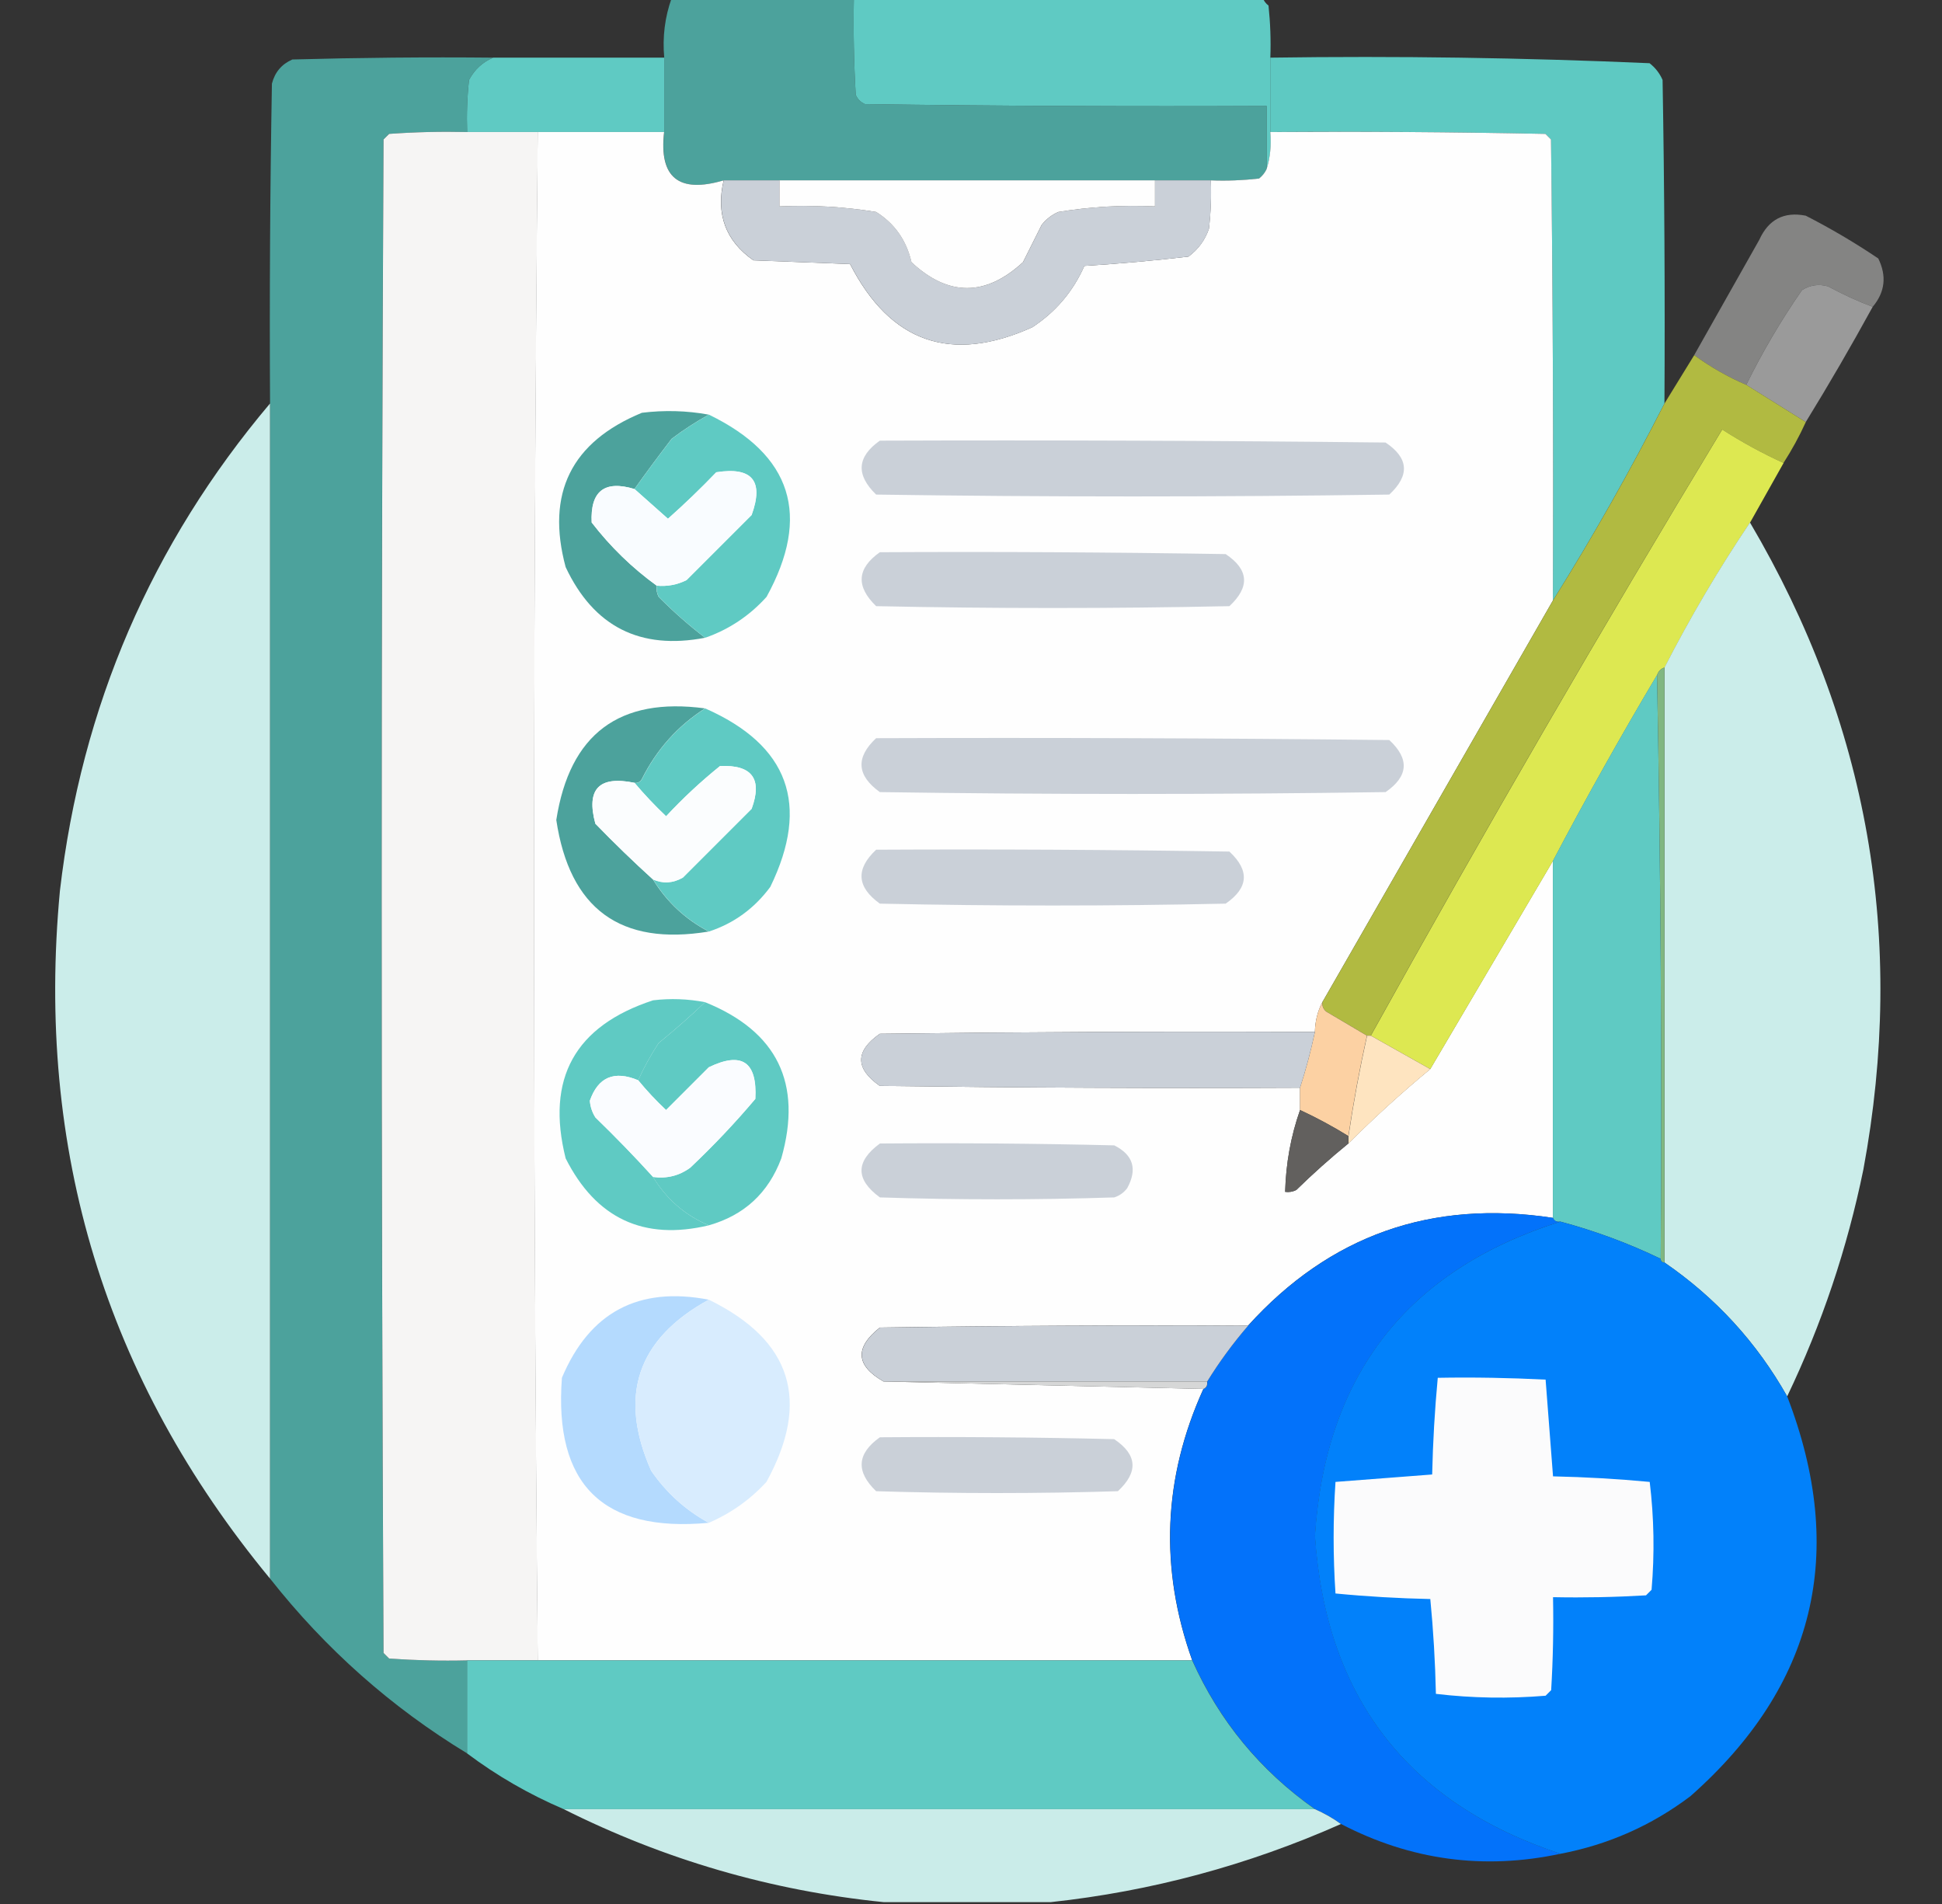<svg width="51" height="50" viewBox="0 0 51 50" fill="none" xmlns="http://www.w3.org/2000/svg">
<rect x="0" y="0" width="51" height="50" fill="#333333" stroke="none"/>
<g clip-path="url(#clip0_556_53720)">
<path fill-rule="evenodd" clip-rule="evenodd" d="M17.639 -0.049C19.234 -0.049 20.829 -0.049 22.424 -0.049C22.408 0.798 22.424 1.645 22.473 2.49C22.522 2.604 22.603 2.686 22.717 2.734C26.232 2.783 29.748 2.799 33.264 2.783C33.264 3.337 33.264 3.89 33.264 4.443C33.22 4.537 33.155 4.618 33.069 4.688C32.647 4.736 32.224 4.753 31.799 4.736C31.311 4.736 30.823 4.736 30.334 4.736C27.046 4.736 23.759 4.736 20.471 4.736C19.983 4.736 19.494 4.736 19.006 4.736C17.826 5.085 17.305 4.662 17.444 3.467C17.444 2.816 17.444 2.165 17.444 1.514C17.395 0.971 17.46 0.45 17.639 -0.049Z" fill="#4CA29C"/>
<path opacity="0.998" fill-rule="evenodd" clip-rule="evenodd" d="M22.424 -0.049C26.005 -0.049 29.585 -0.049 33.166 -0.049C33.194 0.028 33.243 0.093 33.313 0.146C33.361 0.601 33.378 1.057 33.361 1.514C33.361 2.165 33.361 2.816 33.361 3.467C33.392 3.813 33.359 4.138 33.264 4.443C33.264 3.89 33.264 3.337 33.264 2.783C29.748 2.799 26.232 2.783 22.717 2.734C22.603 2.686 22.522 2.604 22.473 2.49C22.424 1.645 22.408 0.798 22.424 -0.049Z" fill="#5FCAC3"/>
<path fill-rule="evenodd" clip-rule="evenodd" d="M12.951 1.514C12.674 1.63 12.463 1.825 12.317 2.1C12.268 2.554 12.252 3.01 12.268 3.467C11.583 3.451 10.9 3.467 10.217 3.516C10.168 3.564 10.119 3.613 10.071 3.662C10.005 16.911 10.005 30.16 10.071 43.408C10.119 43.457 10.168 43.506 10.217 43.555C10.9 43.603 11.583 43.62 12.268 43.603C12.268 44.417 12.268 45.231 12.268 46.045C10.276 44.835 8.551 43.305 7.092 41.455C7.092 31.169 7.092 20.882 7.092 10.596C7.076 7.796 7.092 4.997 7.141 2.197C7.218 1.896 7.397 1.685 7.678 1.562C9.435 1.514 11.193 1.497 12.951 1.514Z" fill="#4CA29C"/>
<path fill-rule="evenodd" clip-rule="evenodd" d="M12.951 1.514C14.449 1.514 15.946 1.514 17.444 1.514C17.444 2.165 17.444 2.816 17.444 3.467C16.337 3.467 15.23 3.467 14.123 3.467C13.505 3.467 12.886 3.467 12.268 3.467C12.252 3.01 12.268 2.554 12.317 2.1C12.463 1.825 12.674 1.63 12.951 1.514Z" fill="#5FCAC3"/>
<path opacity="0.992" fill-rule="evenodd" clip-rule="evenodd" d="M33.359 1.514C36.688 1.466 40.008 1.515 43.32 1.66C43.472 1.779 43.586 1.925 43.662 2.1C43.711 4.931 43.727 7.763 43.711 10.596C42.808 12.369 41.832 14.095 40.781 15.771C40.798 11.735 40.781 7.698 40.732 3.662C40.684 3.613 40.635 3.564 40.586 3.516C38.177 3.467 35.769 3.45 33.359 3.467C33.359 2.816 33.359 2.165 33.359 1.514Z" fill="#5FCAC3"/>
<path fill-rule="evenodd" clip-rule="evenodd" d="M12.27 3.467C12.888 3.467 13.507 3.467 14.125 3.467C13.995 16.846 13.995 30.225 14.125 43.603C13.507 43.603 12.888 43.603 12.27 43.603C11.585 43.62 10.902 43.603 10.219 43.555C10.17 43.506 10.121 43.457 10.072 43.408C10.007 30.16 10.007 16.911 10.072 3.662C10.121 3.613 10.17 3.564 10.219 3.516C10.902 3.467 11.585 3.451 12.27 3.467Z" fill="#F6F5F4"/>
<path fill-rule="evenodd" clip-rule="evenodd" d="M14.121 3.467C15.228 3.467 16.335 3.467 17.441 3.467C17.303 4.662 17.824 5.085 19.004 4.736C18.797 5.628 19.057 6.328 19.785 6.836C20.631 6.868 21.478 6.901 22.324 6.934C23.383 9.001 24.978 9.554 27.109 8.594C27.724 8.191 28.18 7.653 28.477 6.982C29.393 6.926 30.305 6.844 31.211 6.738C31.468 6.547 31.647 6.303 31.748 6.006C31.797 5.584 31.813 5.161 31.797 4.736C32.221 4.753 32.644 4.736 33.066 4.688C33.152 4.618 33.218 4.537 33.262 4.443C33.357 4.138 33.39 3.813 33.359 3.467C35.768 3.451 38.177 3.467 40.586 3.516C40.635 3.564 40.684 3.613 40.732 3.662C40.781 7.698 40.797 11.735 40.781 15.771C38.763 19.287 36.745 22.803 34.727 26.318C34.603 26.553 34.538 26.814 34.531 27.1C30.723 27.083 26.914 27.1 23.105 27.148C22.454 27.604 22.454 28.06 23.105 28.516C26.784 28.564 30.462 28.581 34.141 28.564C34.141 28.76 34.141 28.955 34.141 29.15C33.9 29.835 33.77 30.551 33.75 31.299C33.853 31.313 33.95 31.297 34.043 31.25C34.483 30.819 34.939 30.413 35.41 30.029C36.094 29.345 36.811 28.694 37.559 28.076C38.634 26.25 39.709 24.427 40.781 22.607C40.781 25.732 40.781 28.857 40.781 31.982C37.589 31.497 34.92 32.441 32.773 34.814C29.551 34.798 26.328 34.814 23.105 34.863C22.44 35.39 22.472 35.862 23.203 36.279C26.003 36.344 28.802 36.41 31.602 36.475C30.543 38.809 30.445 41.185 31.309 43.603C25.579 43.603 19.85 43.603 14.121 43.603C13.991 30.225 13.991 16.846 14.121 3.467Z" fill="#FEFEFE"/>
<path fill-rule="evenodd" clip-rule="evenodd" d="M19.006 4.736C19.494 4.736 19.983 4.736 20.471 4.736C20.471 4.964 20.471 5.192 20.471 5.42C21.326 5.38 22.172 5.429 23.01 5.566C23.498 5.873 23.807 6.313 23.938 6.885C24.907 7.791 25.884 7.791 26.867 6.885C27.03 6.559 27.193 6.234 27.356 5.908C27.474 5.757 27.621 5.643 27.795 5.566C28.634 5.429 29.48 5.38 30.334 5.42C30.334 5.192 30.334 4.964 30.334 4.736C30.823 4.736 31.311 4.736 31.799 4.736C31.815 5.161 31.799 5.584 31.75 6.006C31.65 6.303 31.471 6.547 31.213 6.738C30.307 6.844 29.396 6.926 28.479 6.982C28.182 7.653 27.727 8.191 27.112 8.594C24.98 9.554 23.385 9.001 22.326 6.934C21.48 6.901 20.634 6.868 19.788 6.836C19.06 6.328 18.799 5.628 19.006 4.736Z" fill="#CAD0D8"/>
<path fill-rule="evenodd" clip-rule="evenodd" d="M20.469 4.736C23.756 4.736 27.044 4.736 30.332 4.736C30.332 4.964 30.332 5.192 30.332 5.42C29.477 5.38 28.631 5.429 27.793 5.566C27.619 5.643 27.472 5.757 27.354 5.908C27.191 6.234 27.028 6.559 26.865 6.885C25.882 7.791 24.905 7.791 23.936 6.885C23.805 6.313 23.496 5.873 23.008 5.566C22.169 5.429 21.323 5.38 20.469 5.42C20.469 5.192 20.469 4.964 20.469 4.736Z" fill="#FEFEFE"/>
<path fill-rule="evenodd" clip-rule="evenodd" d="M49.18 8.057C48.783 7.908 48.393 7.729 48.008 7.52C47.767 7.451 47.539 7.483 47.324 7.617C46.772 8.412 46.284 9.243 45.859 10.107C45.371 9.896 44.915 9.636 44.492 9.326C45.061 8.32 45.63 7.311 46.201 6.299C46.444 5.763 46.85 5.551 47.422 5.664C48.081 6.001 48.715 6.376 49.326 6.787C49.553 7.249 49.504 7.672 49.18 8.057Z" fill="#848483"/>
<path opacity="0.985" fill-rule="evenodd" clip-rule="evenodd" d="M49.18 8.057C48.617 9.085 48.031 10.094 47.422 11.084C46.901 10.758 46.38 10.433 45.859 10.107C46.284 9.243 46.772 8.412 47.324 7.617C47.539 7.483 47.767 7.451 48.008 7.52C48.393 7.729 48.783 7.908 49.18 8.057Z" fill="#9B9B9B"/>
<path fill-rule="evenodd" clip-rule="evenodd" d="M44.493 9.326C44.917 9.636 45.372 9.896 45.861 10.107C46.382 10.433 46.902 10.758 47.423 11.084C47.253 11.458 47.057 11.816 46.837 12.158C46.28 11.904 45.743 11.611 45.226 11.279C42.05 16.524 38.974 21.83 35.997 27.197C35.965 27.197 35.932 27.197 35.9 27.197C35.548 26.988 35.19 26.777 34.825 26.562C34.752 26.497 34.719 26.416 34.728 26.318C36.746 22.803 38.764 19.287 40.782 15.771C41.833 14.095 42.809 12.369 43.712 10.596C43.973 10.173 44.233 9.749 44.493 9.326Z" fill="#B1BA41"/>
<path opacity="0.99" fill-rule="evenodd" clip-rule="evenodd" d="M7.091 10.596C7.091 20.882 7.091 31.169 7.091 41.455C2.771 36.223 0.932 30.201 1.574 23.389C2.14 18.548 3.979 14.284 7.091 10.596Z" fill="#CDEFEC"/>
<path fill-rule="evenodd" clip-rule="evenodd" d="M18.615 10.889C18.279 11.074 17.953 11.285 17.638 11.523C17.297 11.968 16.971 12.408 16.662 12.842C15.874 12.604 15.5 12.897 15.539 13.721C16.031 14.359 16.601 14.913 17.248 15.381C17.233 15.484 17.249 15.581 17.297 15.674C17.69 16.07 18.097 16.428 18.517 16.748C16.811 17.075 15.591 16.457 14.855 14.893C14.334 12.957 15.001 11.606 16.857 10.84C17.448 10.767 18.034 10.783 18.615 10.889Z" fill="#4CA29C"/>
<path fill-rule="evenodd" clip-rule="evenodd" d="M18.617 10.889C20.799 11.948 21.303 13.543 20.131 15.674C19.683 16.171 19.146 16.529 18.52 16.748C18.099 16.428 17.692 16.07 17.299 15.674C17.252 15.581 17.235 15.484 17.25 15.381C17.525 15.405 17.786 15.357 18.031 15.234C18.601 14.665 19.171 14.095 19.74 13.525C20.065 12.629 19.756 12.254 18.812 12.402C18.404 12.827 17.981 13.234 17.543 13.623C17.246 13.358 16.953 13.097 16.664 12.842C16.973 12.408 17.299 11.968 17.641 11.523C17.956 11.285 18.281 11.074 18.617 10.889Z" fill="#5FCAC3"/>
<path opacity="0.999" fill-rule="evenodd" clip-rule="evenodd" d="M46.84 12.158C46.547 12.679 46.254 13.2 45.961 13.721C45.139 14.941 44.39 16.211 43.715 17.529C43.617 17.562 43.552 17.627 43.52 17.725C42.566 19.329 41.655 20.956 40.785 22.607C39.712 24.427 38.638 26.25 37.562 28.076C37.042 27.783 36.521 27.49 36 27.197C38.977 21.83 42.053 16.524 45.228 11.279C45.746 11.611 46.283 11.904 46.84 12.158Z" fill="#DDE851"/>
<path fill-rule="evenodd" clip-rule="evenodd" d="M23.106 11.572C27.533 11.556 31.96 11.572 36.387 11.621C36.996 12.028 37.028 12.484 36.485 12.988C31.993 13.053 27.501 13.053 23.009 12.988C22.472 12.469 22.504 11.997 23.106 11.572Z" fill="#CAD0D8"/>
<path fill-rule="evenodd" clip-rule="evenodd" d="M17.247 15.381C16.6 14.913 16.03 14.359 15.538 13.721C15.499 12.897 15.873 12.604 16.661 12.842C16.95 13.097 17.242 13.358 17.54 13.623C17.978 13.234 18.401 12.827 18.809 12.402C19.753 12.254 20.062 12.629 19.737 13.525C19.168 14.095 18.598 14.665 18.028 15.234C17.783 15.357 17.522 15.405 17.247 15.381Z" fill="#F9FCFF"/>
<path opacity="0.991" fill-rule="evenodd" clip-rule="evenodd" d="M45.957 13.721C49.066 18.997 50.059 24.661 48.935 30.713C48.511 32.784 47.844 34.77 46.934 36.67C46.133 35.251 45.059 34.079 43.711 33.154C43.711 27.946 43.711 22.738 43.711 17.529C44.386 16.211 45.135 14.941 45.957 13.721Z" fill="#CDEFEC"/>
<path fill-rule="evenodd" clip-rule="evenodd" d="M23.106 14.502C26.134 14.486 29.161 14.502 32.188 14.551C32.797 14.958 32.829 15.414 32.286 15.918C29.193 15.983 26.101 15.983 23.009 15.918C22.472 15.399 22.504 14.927 23.106 14.502Z" fill="#CAD0D8"/>
<path fill-rule="evenodd" clip-rule="evenodd" d="M43.711 17.529C43.711 22.738 43.711 27.946 43.711 33.154C43.646 33.154 43.613 33.122 43.613 33.057C43.646 27.929 43.613 22.819 43.516 17.725C43.548 17.627 43.613 17.562 43.711 17.529Z" fill="#80B781"/>
<path fill-rule="evenodd" clip-rule="evenodd" d="M43.516 17.725C43.613 22.819 43.646 27.929 43.613 33.057C42.764 32.648 41.885 32.323 40.977 32.08C40.88 32.097 40.815 32.064 40.781 31.982C40.781 28.857 40.781 25.732 40.781 22.607C41.651 20.956 42.562 19.329 43.516 17.725Z" fill="#5FCAC3"/>
<path fill-rule="evenodd" clip-rule="evenodd" d="M18.516 18.603C17.8 19.06 17.246 19.678 16.855 20.459C16.811 20.537 16.746 20.569 16.66 20.557C15.729 20.364 15.388 20.722 15.635 21.631C16.127 22.139 16.631 22.627 17.148 23.096C17.512 23.687 18 24.143 18.613 24.463C16.293 24.846 14.959 23.869 14.609 21.533C14.961 19.275 16.263 18.299 18.516 18.603Z" fill="#4CA29C"/>
<path fill-rule="evenodd" clip-rule="evenodd" d="M18.52 18.604C20.71 19.569 21.28 21.131 20.229 23.291C19.81 23.857 19.273 24.248 18.617 24.463C18.004 24.143 17.516 23.687 17.152 23.096C17.413 23.211 17.673 23.195 17.934 23.047C18.536 22.445 19.138 21.843 19.74 21.24C20.028 20.454 19.752 20.079 18.91 20.117C18.409 20.521 17.937 20.96 17.494 21.436C17.198 21.155 16.921 20.862 16.664 20.557C16.75 20.569 16.815 20.537 16.859 20.459C17.25 19.678 17.804 19.06 18.52 18.604Z" fill="#5FCAC3"/>
<path fill-rule="evenodd" clip-rule="evenodd" d="M23.009 19.385C27.501 19.369 31.993 19.385 36.485 19.434C37.021 19.93 36.988 20.386 36.388 20.801C31.96 20.866 27.533 20.866 23.106 20.801C22.499 20.365 22.466 19.892 23.009 19.385Z" fill="#CAD0D8"/>
<path fill-rule="evenodd" clip-rule="evenodd" d="M17.15 23.096C16.633 22.627 16.128 22.139 15.636 21.631C15.389 20.722 15.731 20.364 16.662 20.557C16.919 20.862 17.195 21.155 17.492 21.436C17.934 20.96 18.407 20.521 18.908 20.117C19.749 20.079 20.026 20.454 19.738 21.24C19.136 21.842 18.534 22.445 17.931 23.047C17.671 23.195 17.411 23.211 17.15 23.096Z" fill="#FBFDFE"/>
<path fill-rule="evenodd" clip-rule="evenodd" d="M23.009 22.314C26.101 22.298 29.194 22.314 32.286 22.363C32.822 22.86 32.789 23.315 32.188 23.73C29.161 23.796 26.134 23.796 23.106 23.73C22.499 23.294 22.466 22.822 23.009 22.314Z" fill="#CAD0D8"/>
<path fill-rule="evenodd" clip-rule="evenodd" d="M18.517 26.318C18.133 26.684 17.726 27.043 17.296 27.392C17.088 27.712 16.909 28.037 16.759 28.369C16.13 28.105 15.706 28.284 15.489 28.906C15.502 29.065 15.551 29.212 15.636 29.346C16.16 29.854 16.665 30.374 17.15 30.908C17.506 31.492 17.994 31.915 18.614 32.178C16.906 32.585 15.653 31.999 14.855 30.42C14.331 28.325 15.096 26.942 17.15 26.269C17.608 26.214 18.064 26.231 18.517 26.318Z" fill="#5FCAC3"/>
<path fill-rule="evenodd" clip-rule="evenodd" d="M18.516 26.318C20.412 27.084 21.079 28.451 20.518 30.42C20.178 31.329 19.543 31.915 18.613 32.178C17.993 31.915 17.505 31.492 17.148 30.908C17.512 30.957 17.837 30.875 18.125 30.664C18.733 30.089 19.303 29.487 19.834 28.857C19.887 27.884 19.481 27.607 18.613 28.027C18.239 28.402 17.865 28.776 17.49 29.15C17.226 28.903 16.982 28.642 16.758 28.369C16.908 28.037 17.087 27.712 17.295 27.393C17.725 27.043 18.132 26.685 18.516 26.318Z" fill="#5FCAC3"/>
<path fill-rule="evenodd" clip-rule="evenodd" d="M34.727 26.318C34.718 26.416 34.751 26.497 34.824 26.562C35.188 26.777 35.547 26.988 35.898 27.197C35.704 28.07 35.541 28.949 35.41 29.834C35 29.58 34.577 29.352 34.141 29.15C34.141 28.955 34.141 28.76 34.141 28.564C34.294 28.091 34.425 27.603 34.531 27.1C34.538 26.814 34.603 26.553 34.727 26.318Z" fill="#FCD1A3"/>
<path fill-rule="evenodd" clip-rule="evenodd" d="M34.531 27.1C34.425 27.603 34.294 28.091 34.141 28.564C30.462 28.581 26.784 28.564 23.105 28.516C22.454 28.06 22.454 27.604 23.105 27.148C26.914 27.1 30.723 27.083 34.531 27.1Z" fill="#CAD0D8"/>
<path fill-rule="evenodd" clip-rule="evenodd" d="M35.902 27.197C35.935 27.197 35.968 27.197 36 27.197C36.521 27.49 37.042 27.783 37.562 28.076C36.815 28.694 36.098 29.345 35.414 30.029C35.414 29.964 35.414 29.899 35.414 29.834C35.545 28.949 35.708 28.07 35.902 27.197Z" fill="#FEE4C0"/>
<path fill-rule="evenodd" clip-rule="evenodd" d="M17.152 30.908C16.668 30.375 16.163 29.854 15.639 29.346C15.553 29.212 15.504 29.065 15.492 28.906C15.709 28.284 16.132 28.105 16.762 28.369C16.986 28.642 17.23 28.903 17.494 29.151C17.869 28.776 18.243 28.402 18.617 28.027C19.485 27.607 19.891 27.884 19.838 28.858C19.307 29.487 18.737 30.089 18.129 30.664C17.841 30.875 17.515 30.957 17.152 30.908Z" fill="#FAFCFF"/>
<path fill-rule="evenodd" clip-rule="evenodd" d="M34.141 29.15C34.577 29.352 35 29.58 35.41 29.834C35.41 29.899 35.41 29.964 35.41 30.029C34.939 30.413 34.483 30.819 34.043 31.25C33.95 31.297 33.853 31.313 33.75 31.299C33.77 30.551 33.9 29.835 34.141 29.15Z" fill="#62605E"/>
<path fill-rule="evenodd" clip-rule="evenodd" d="M23.108 30.029C25.16 30.013 27.21 30.029 29.261 30.078C29.761 30.328 29.875 30.702 29.603 31.201C29.514 31.319 29.401 31.4 29.261 31.445C27.21 31.511 25.159 31.511 23.108 31.445C22.464 30.974 22.464 30.502 23.108 30.029Z" fill="#CAD0D8"/>
<path fill-rule="evenodd" clip-rule="evenodd" d="M40.785 31.982C40.818 32.064 40.883 32.097 40.98 32.08C36.961 33.351 34.813 36.101 34.535 40.332C34.82 44.568 36.968 47.351 40.98 48.681C38.966 49.111 37.045 48.85 35.219 47.9C35.007 47.746 34.779 47.615 34.535 47.51C33.101 46.499 32.027 45.197 31.312 43.603C30.449 41.185 30.546 38.808 31.605 36.474C31.687 36.441 31.72 36.376 31.703 36.279C32.02 35.766 32.378 35.278 32.777 34.814C34.924 32.441 37.593 31.497 40.785 31.982Z" fill="#0372FA"/>
<path opacity="0.994" fill-rule="evenodd" clip-rule="evenodd" d="M40.977 32.08C41.885 32.323 42.764 32.648 43.613 33.057C43.613 33.122 43.646 33.154 43.711 33.154C45.059 34.079 46.133 35.251 46.934 36.67C48.516 40.772 47.67 44.272 44.395 47.168C43.375 47.938 42.236 48.443 40.977 48.682C36.965 47.351 34.816 44.568 34.531 40.332C34.809 36.101 36.957 33.351 40.977 32.08Z" fill="#0382FB"/>
<path fill-rule="evenodd" clip-rule="evenodd" d="M18.614 34.131C16.735 35.161 16.231 36.658 17.101 38.623C17.503 39.205 18.007 39.66 18.614 39.99C15.831 40.251 14.545 38.981 14.757 36.181C15.483 34.459 16.769 33.775 18.614 34.131Z" fill="#B4DAFE"/>
<path fill-rule="evenodd" clip-rule="evenodd" d="M18.614 34.131C20.792 35.193 21.297 36.788 20.128 38.916C19.698 39.383 19.193 39.741 18.614 39.99C18.007 39.66 17.502 39.205 17.1 38.623C16.231 36.658 16.735 35.161 18.614 34.131Z" fill="#D8ECFE"/>
<path fill-rule="evenodd" clip-rule="evenodd" d="M32.777 34.815C32.378 35.278 32.02 35.766 31.703 36.279C28.871 36.279 26.039 36.279 23.206 36.279C22.476 35.862 22.443 35.39 23.109 34.863C26.331 34.815 29.554 34.798 32.777 34.815Z" fill="#CAD0D8"/>
<path fill-rule="evenodd" clip-rule="evenodd" d="M37.758 36.182C38.702 36.165 39.646 36.182 40.59 36.23C40.655 37.077 40.72 37.923 40.785 38.77C41.636 38.788 42.483 38.837 43.324 38.916C43.438 39.858 43.454 40.802 43.373 41.748C43.324 41.797 43.275 41.846 43.227 41.895C42.413 41.943 41.6 41.959 40.785 41.943C40.801 42.758 40.785 43.572 40.736 44.385C40.688 44.434 40.639 44.482 40.59 44.531C39.622 44.611 38.662 44.595 37.709 44.482C37.691 43.645 37.642 42.815 37.562 41.992C36.725 41.974 35.895 41.926 35.072 41.846C35.007 40.869 35.007 39.893 35.072 38.916C35.919 38.851 36.765 38.786 37.611 38.721C37.63 37.867 37.679 37.02 37.758 36.182Z" fill="#FBFBFC"/>
<path fill-rule="evenodd" clip-rule="evenodd" d="M23.203 36.279C26.035 36.279 28.867 36.279 31.699 36.279C31.716 36.376 31.683 36.441 31.602 36.475C28.802 36.41 26.003 36.344 23.203 36.279Z" fill="#D6D7D7"/>
<path fill-rule="evenodd" clip-rule="evenodd" d="M23.107 37.744C25.158 37.728 27.209 37.744 29.259 37.793C29.868 38.2 29.9 38.656 29.357 39.16C27.241 39.225 25.125 39.225 23.009 39.16C22.471 38.645 22.504 38.173 23.107 37.744Z" fill="#CAD0D8"/>
<path opacity="0.999" fill-rule="evenodd" clip-rule="evenodd" d="M12.266 43.603C12.884 43.603 13.503 43.603 14.121 43.603C19.85 43.603 25.579 43.603 31.309 43.603C32.023 45.197 33.097 46.499 34.531 47.51C27.956 47.51 21.38 47.51 14.805 47.51C13.894 47.12 13.047 46.632 12.266 46.045C12.266 45.231 12.266 44.417 12.266 43.603Z" fill="#5FCAC3"/>
<path opacity="0.981" fill-rule="evenodd" clip-rule="evenodd" d="M14.805 47.51C21.38 47.51 27.956 47.51 34.531 47.51C34.776 47.616 35.004 47.746 35.215 47.9C32.775 48.982 30.235 49.666 27.598 49.951C26.133 49.951 24.668 49.951 23.203 49.951C20.255 49.652 17.455 48.838 14.805 47.51Z" fill="#CDEFEC"/>
</g>
<defs>
<clipPath id="clip0_556_53720">
<rect width="50" height="50" fill="white" transform="translate(0.5)"/>
</clipPath>
</defs>
</svg>
